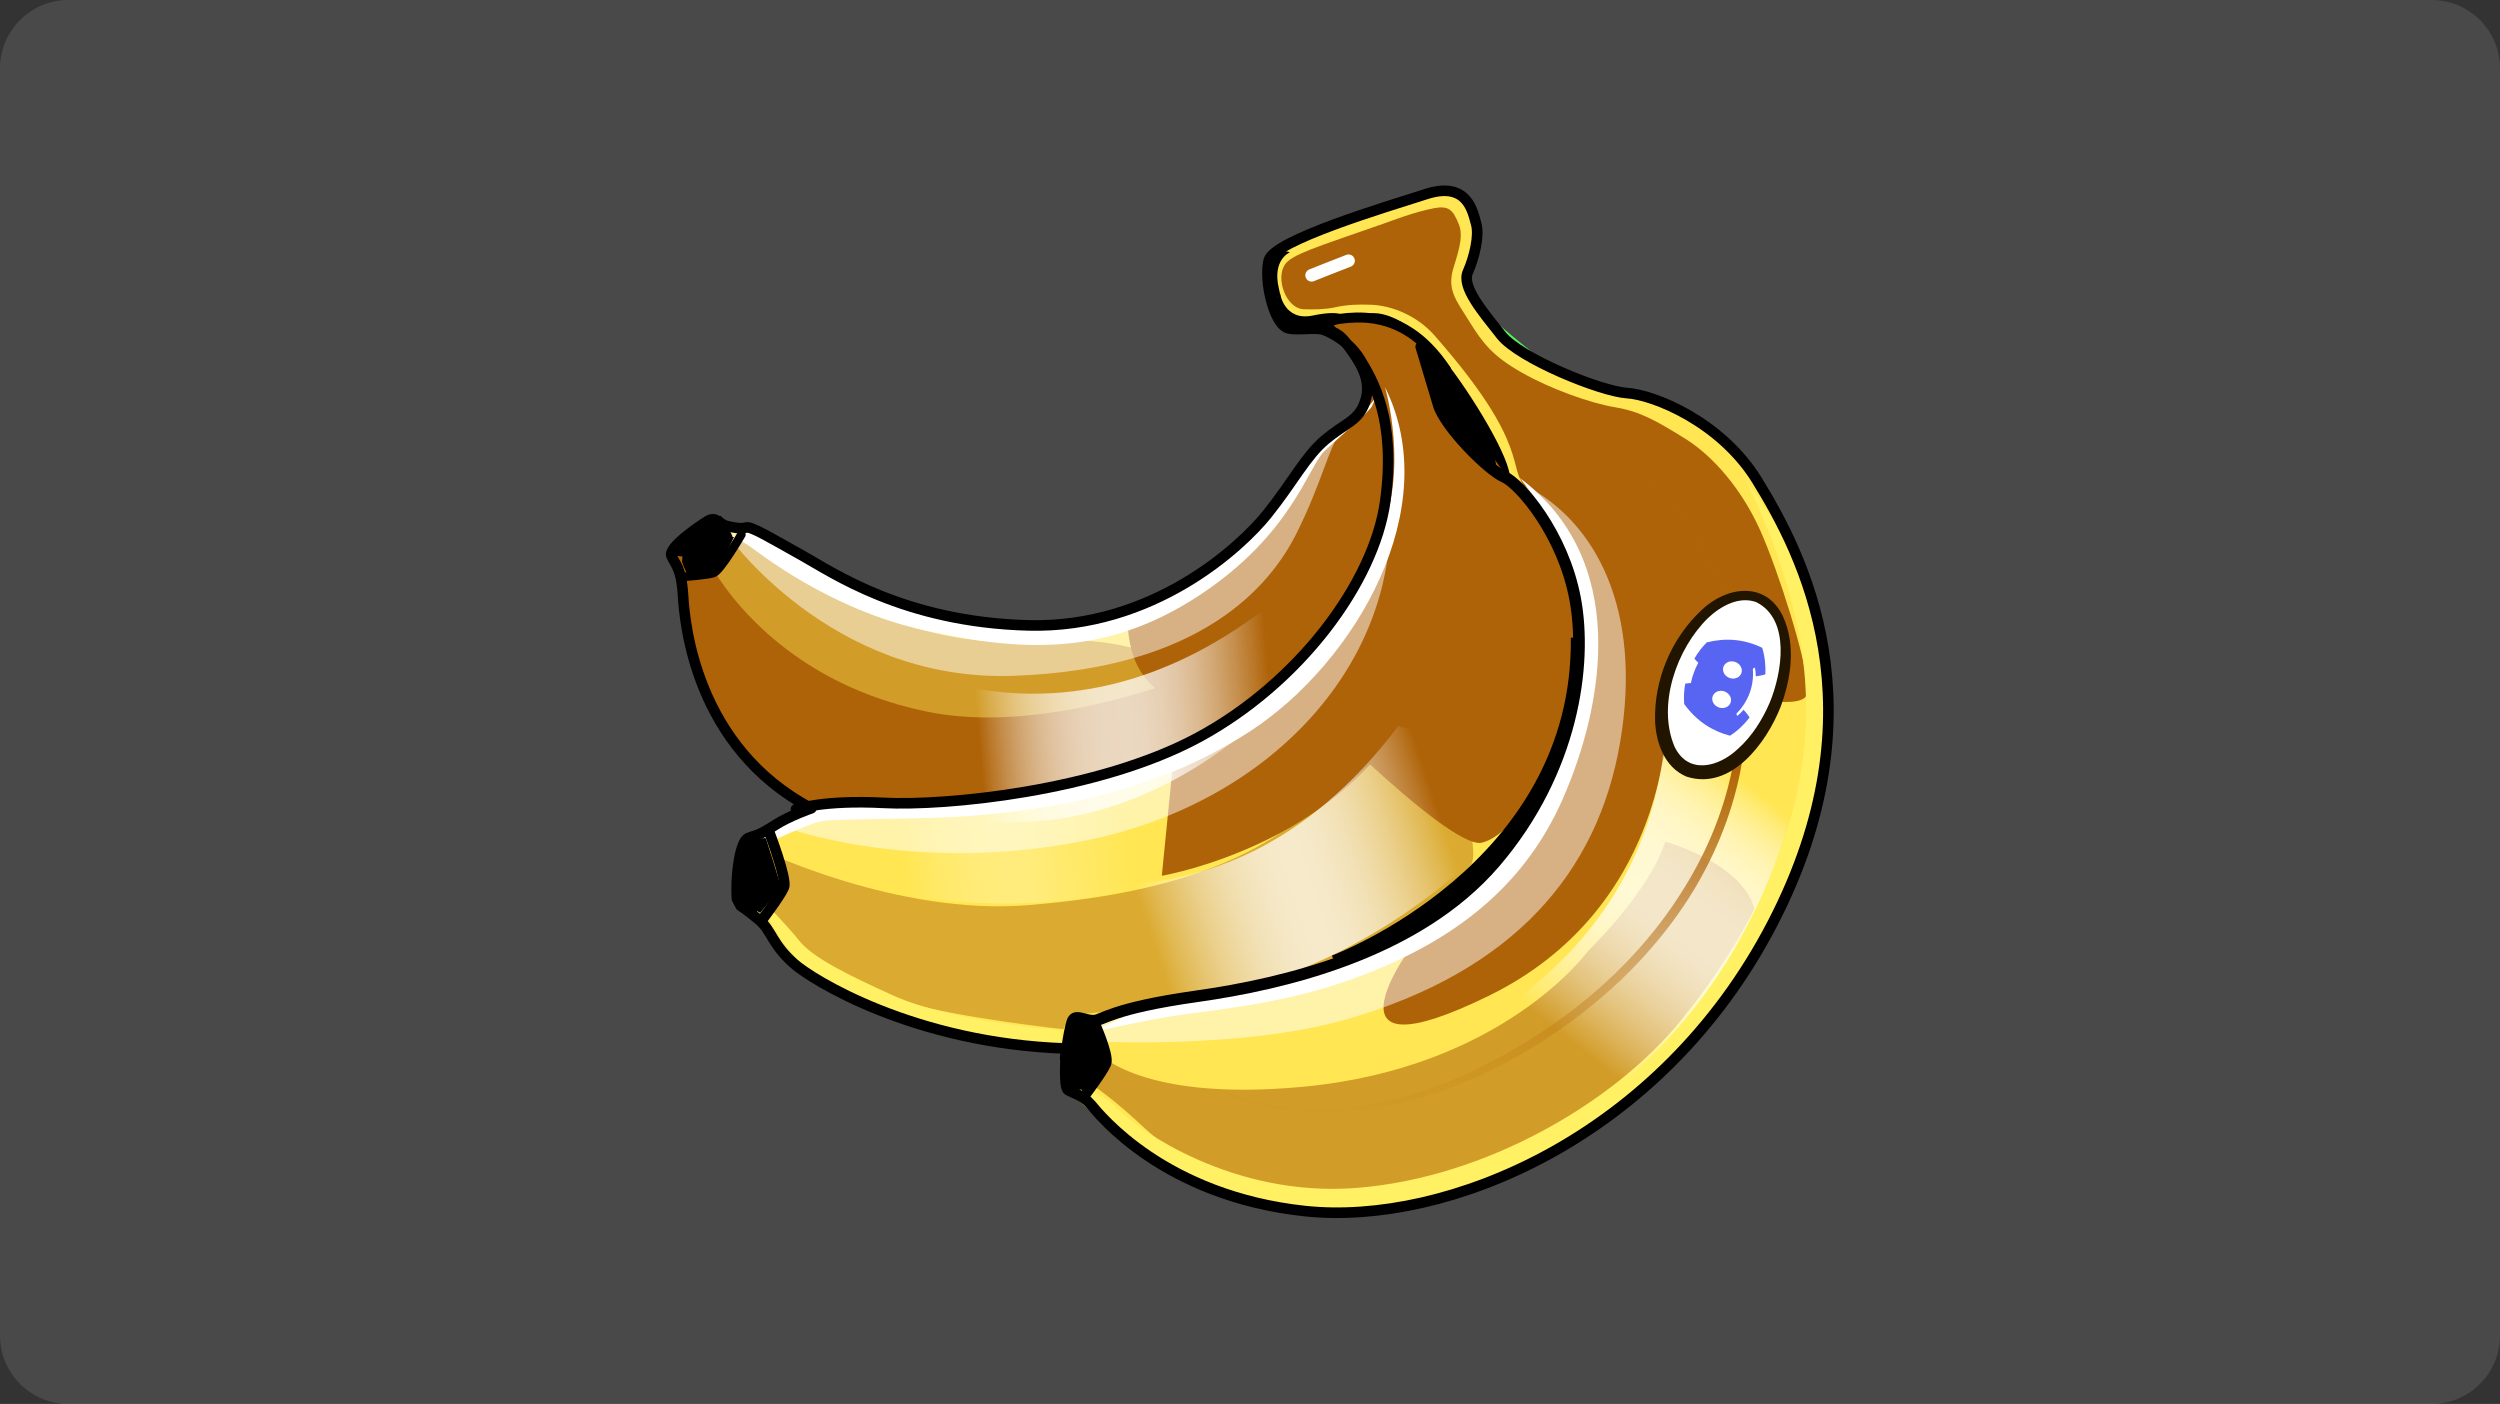 <svg version="1.1" xmlns="http://www.w3.org/2000/svg" xmlns:xlink="http://www.w3.org/1999/xlink" width="875.06" height="491.419" viewBox="0,0,875.06,491.419"><rect x="0" y="0" width="875.06" height="491.419" fill="#333333" stroke="none"/><defs><linearGradient x1="299.834" y1="40.477" x2="323.691" y2="178.709" gradientUnits="userSpaceOnUse" id="color-1"><stop offset="0.185" stop-color="#af6308"/><stop offset="1" stop-color="#af6308" stop-opacity="0"/></linearGradient><linearGradient x1="37423.605" y1="9097.698" x2="48902.355" y2="27213.686" gradientUnits="userSpaceOnUse" id="color-2"><stop offset="0.185" stop-color="#af6308"/><stop offset="1" stop-color="#af6308" stop-opacity="0"/></linearGradient><linearGradient x1="18059.015" y1="11757.821" x2="14879.435" y2="18319.906" gradientUnits="userSpaceOnUse" id="color-3"><stop offset="0.185" stop-color="#af6308"/><stop offset="1" stop-color="#af6308" stop-opacity="0"/></linearGradient><linearGradient x1="26392.495" y1="29476.907" x2="56890.527" y2="30743.468" gradientUnits="userSpaceOnUse" id="color-4"><stop offset="0.185" stop-color="#af6308"/><stop offset="1" stop-color="#af6308" stop-opacity="0"/></linearGradient><linearGradient x1="8663.348" y1="21275.395" x2="39784.814" y2="22942.733" gradientUnits="userSpaceOnUse" id="color-5"><stop offset="0.185" stop-color="#af6308"/><stop offset="1" stop-color="#af6308" stop-opacity="0"/></linearGradient><linearGradient x1="6791.669" y1="10699.281" x2="21389.51" y2="16240.162" gradientUnits="userSpaceOnUse" id="color-6"><stop offset="0.185" stop-color="#af6308"/><stop offset="1" stop-color="#af6308" stop-opacity="0"/></linearGradient><linearGradient x1="26120.754" y1="8573.682" x2="24189.776" y2="44792.019" gradientUnits="userSpaceOnUse" id="color-7"><stop offset="0.185" stop-color="#af6308"/><stop offset="1" stop-color="#af6308" stop-opacity="0"/></linearGradient><linearGradient x1="20130.937" y1="8958.302" x2="18708.726" y2="28989.163" gradientUnits="userSpaceOnUse" id="color-8"><stop offset="0.185" stop-color="#af6308"/><stop offset="1" stop-color="#af6308" stop-opacity="0"/></linearGradient><linearGradient x1="24998.147" y1="21761.499" x2="21834.831" y2="33241.49" gradientUnits="userSpaceOnUse" id="color-9"><stop offset="0.185" stop-color="#af6308"/><stop offset="1" stop-color="#af6308" stop-opacity="0"/></linearGradient><linearGradient x1="18407.165" y1="13567.499" x2="16008.035" y2="20030.101" gradientUnits="userSpaceOnUse" id="color-10"><stop offset="0.185" stop-color="#af6308"/><stop offset="1" stop-color="#af6308" stop-opacity="0"/></linearGradient><linearGradient x1="73014.331" y1="74270.056" x2="64992.153" y2="65065.418" gradientUnits="userSpaceOnUse" id="color-11"><stop offset="0.185" stop-color="#af6308"/><stop offset="1" stop-color="#af6308" stop-opacity="0"/></linearGradient><linearGradient x1="5916.856" y1="16513.34" x2="27395.618" y2="14912.098" gradientUnits="userSpaceOnUse" id="color-12"><stop offset="0.185" stop-color="#af6308"/><stop offset="1" stop-color="#af6308" stop-opacity="0"/></linearGradient><linearGradient x1="364.634" y1="285.128" x2="432.634" y2="199.656" gradientUnits="userSpaceOnUse" id="color-13"><stop offset="0" stop-color="#ffffff" stop-opacity="0"/><stop offset="0.016" stop-color="#ffffff" stop-opacity="0.055"/><stop offset="0.093" stop-color="#ffffff" stop-opacity="0.302"/><stop offset="0.17" stop-color="#ffffff" stop-opacity="0.515"/><stop offset="0.243" stop-color="#ffffff" stop-opacity="0.689"/><stop offset="0.314" stop-color="#ffffff" stop-opacity="0.824"/><stop offset="0.38" stop-color="#ffffff" stop-opacity="0.921"/><stop offset="0.441" stop-color="#ffffff" stop-opacity="0.98"/><stop offset="0.491" stop-color="#ffffff"/><stop offset="0.618" stop-color="#ffffff" stop-opacity="0.991"/><stop offset="0.688" stop-color="#ffffff" stop-opacity="0.959"/><stop offset="0.744" stop-color="#ffffff" stop-opacity="0.905"/><stop offset="0.793" stop-color="#ffffff" stop-opacity="0.829"/><stop offset="0.836" stop-color="#ffffff" stop-opacity="0.73"/><stop offset="0.877" stop-color="#ffffff" stop-opacity="0.608"/><stop offset="0.914" stop-color="#ffffff" stop-opacity="0.463"/><stop offset="0.95" stop-color="#ffffff" stop-opacity="0.294"/><stop offset="0.983" stop-color="#ffffff" stop-opacity="0.109"/><stop offset="1" stop-color="#ffffff" stop-opacity="0"/></linearGradient><linearGradient x1="222.776" y1="246.238" x2="326.399" y2="211.816" gradientUnits="userSpaceOnUse" id="color-14"><stop offset="0" stop-color="#ffffff" stop-opacity="0"/><stop offset="0.056" stop-color="#ffffff" stop-opacity="0.205"/><stop offset="0.122" stop-color="#ffffff" stop-opacity="0.413"/><stop offset="0.188" stop-color="#ffffff" stop-opacity="0.593"/><stop offset="0.253" stop-color="#ffffff" stop-opacity="0.74"/><stop offset="0.319" stop-color="#ffffff" stop-opacity="0.854"/><stop offset="0.383" stop-color="#ffffff" stop-opacity="0.935"/><stop offset="0.446" stop-color="#ffffff" stop-opacity="0.984"/><stop offset="0.508" stop-color="#ffffff"/><stop offset="0.567" stop-color="#ffffff" stop-opacity="0.984"/><stop offset="0.628" stop-color="#ffffff" stop-opacity="0.934"/><stop offset="0.691" stop-color="#ffffff" stop-opacity="0.853"/><stop offset="0.754" stop-color="#ffffff" stop-opacity="0.738"/><stop offset="0.818" stop-color="#ffffff" stop-opacity="0.59"/><stop offset="0.883" stop-color="#ffffff" stop-opacity="0.409"/><stop offset="0.947" stop-color="#ffffff" stop-opacity="0.199"/><stop offset="1" stop-color="#ffffff" stop-opacity="0"/></linearGradient><linearGradient x1="164.669" y1="179.868" x2="267.284" y2="171.165" gradientUnits="userSpaceOnUse" id="color-15"><stop offset="0" stop-color="#ffffff" stop-opacity="0"/><stop offset="0.037" stop-color="#ffffff" stop-opacity="0.175"/><stop offset="0.084" stop-color="#ffffff" stop-opacity="0.366"/><stop offset="0.133" stop-color="#ffffff" stop-opacity="0.536"/><stop offset="0.184" stop-color="#ffffff" stop-opacity="0.68"/><stop offset="0.237" stop-color="#ffffff" stop-opacity="0.796"/><stop offset="0.293" stop-color="#ffffff" stop-opacity="0.886"/><stop offset="0.353" stop-color="#ffffff" stop-opacity="0.95"/><stop offset="0.42" stop-color="#ffffff" stop-opacity="0.988"/><stop offset="0.508" stop-color="#ffffff"/><stop offset="0.564" stop-color="#ffffff" stop-opacity="0.983"/><stop offset="0.625" stop-color="#ffffff" stop-opacity="0.931"/><stop offset="0.689" stop-color="#ffffff" stop-opacity="0.845"/><stop offset="0.754" stop-color="#ffffff" stop-opacity="0.726"/><stop offset="0.82" stop-color="#ffffff" stop-opacity="0.571"/><stop offset="0.888" stop-color="#ffffff" stop-opacity="0.382"/><stop offset="0.955" stop-color="#ffffff" stop-opacity="0.163"/><stop offset="1" stop-color="#ffffff" stop-opacity="0"/></linearGradient><linearGradient x1="138.231" y1="222.362" x2="272.114" y2="206.278" gradientUnits="userSpaceOnUse" id="color-16"><stop offset="0" stop-color="#ffffff" stop-opacity="0"/><stop offset="0.001" stop-color="#ffffff" stop-opacity="0.006"/><stop offset="0.037" stop-color="#ffffff" stop-opacity="0.236"/><stop offset="0.074" stop-color="#ffffff" stop-opacity="0.439"/><stop offset="0.112" stop-color="#ffffff" stop-opacity="0.611"/><stop offset="0.149" stop-color="#ffffff" stop-opacity="0.752"/><stop offset="0.186" stop-color="#ffffff" stop-opacity="0.861"/><stop offset="0.224" stop-color="#ffffff" stop-opacity="0.938"/><stop offset="0.262" stop-color="#ffffff" stop-opacity="0.985"/><stop offset="0.3" stop-color="#ffffff"/><stop offset="0.596" stop-color="#ffffff" stop-opacity="0"/></linearGradient><linearGradient x1="12939.185" y1="9844.553" x2="24328.737" y2="12024.738" gradientUnits="userSpaceOnUse" id="color-17"><stop offset="0" stop-color="#ffffff" stop-opacity="0"/><stop offset="0.001" stop-color="#ffffff" stop-opacity="0.006"/><stop offset="0.037" stop-color="#ffffff" stop-opacity="0.236"/><stop offset="0.074" stop-color="#ffffff" stop-opacity="0.439"/><stop offset="0.112" stop-color="#ffffff" stop-opacity="0.611"/><stop offset="0.149" stop-color="#ffffff" stop-opacity="0.752"/><stop offset="0.186" stop-color="#ffffff" stop-opacity="0.861"/><stop offset="0.224" stop-color="#ffffff" stop-opacity="0.938"/><stop offset="0.262" stop-color="#ffffff" stop-opacity="0.985"/><stop offset="0.3" stop-color="#ffffff"/><stop offset="0.596" stop-color="#ffffff" stop-opacity="0"/></linearGradient><linearGradient x1="340.946" y1="317.162" x2="340.946" y2="73.529" gradientUnits="userSpaceOnUse" id="color-18"><stop offset="0" stop-color="#af6308" stop-opacity="0"/><stop offset="0.51" stop-color="#af6308"/><stop offset="0.994" stop-color="#af6308" stop-opacity="0"/><stop offset="1" stop-color="#af6308" stop-opacity="0"/></linearGradient><linearGradient x1="36737.521" y1="36957.766" x2="36737.521" y2="21571.626" gradientUnits="userSpaceOnUse" id="color-19"><stop offset="0" stop-color="#af6308" stop-opacity="0"/><stop offset="0.51" stop-color="#af6308"/><stop offset="0.994" stop-color="#af6308" stop-opacity="0"/><stop offset="1" stop-color="#af6308" stop-opacity="0"/></linearGradient><linearGradient x1="24232.229" y1="5947.538" x2="24232.229" y2="5344.162" gradientUnits="userSpaceOnUse" id="color-20"><stop offset="0" stop-color="#af6308" stop-opacity="0"/><stop offset="0.51" stop-color="#af6308"/><stop offset="0.994" stop-color="#af6308" stop-opacity="0"/><stop offset="1" stop-color="#af6308" stop-opacity="0"/></linearGradient></defs><g transform="translate(177.53,73.344)"><g data-paper-data="{&quot;isPaintingLayer&quot;:true}" fill-rule="nonzero" stroke-miterlimit="10" stroke-dasharray="" stroke-dashoffset="0" style="mix-blend-mode: normal"><path d="M-153.594,418.075c-13.219,0 -23.936,-10.716 -23.936,-23.936v-443.548c0,-13.219 10.716,-23.936 23.936,-23.936h827.188c13.219,0 23.936,10.716 23.936,23.936v443.548c0,13.219 -10.716,23.936 -23.936,23.936z" fill-opacity="0.106" fill="#ffffff" stroke="none" stroke-width="0" stroke-linecap="butt" stroke-linejoin="miter"/><path d="M307.205,108.987l0.601,-18.639c-8.117,-2.706 -14.43,-14.731 -14.731,-15.633c-0.301,-0.902 4.81,-3.608 7.516,-7.516c2.706,-3.908 -1.804,-12.326 -4.509,-17.136c-2.706,-4.81 -6.914,-7.816 -11.123,-7.816c-4.209,0 -12.626,-1.503 -15.031,-5.411c-2.405,-3.908 -3.608,-14.43 -3.006,-18.639c0.601,-4.209 20.142,-12.025 37.278,-17.737c17.136,-5.712 25.253,-7.516 28.259,-6.614c3.006,0.902 6.614,14.43 6.914,18.338c0.301,3.908 -3.307,13.228 -2.405,17.136c0.902,3.908 18.338,18.038 25.854,23.75c7.516,5.712 24.952,11.424 24.952,11.424c0,0 1.203,6.013 -8.117,18.038c-9.319,12.025 -24.05,15.633 -24.05,15.633l-6.313,-3.307c-13.228,19.24 -42.088,14.129 -42.088,14.129z" fill="#52f752" stroke="none" stroke-width="0" stroke-linecap="butt" stroke-linejoin="miter"/><path d="M380.537,80.359c0,0 -28.221,-16.327 -37.625,-36.928c0,0 8.957,4.926 18.809,11.196c9.852,6.27 27.667,9.553 27.667,9.553c0,0 -1.679,9.666 -8.851,16.179z" fill="#af6308" stroke="none" stroke-width="0" stroke-linecap="butt" stroke-linejoin="miter" opacity="0.4" style="mix-blend-mode: multiply"/><path d="M268.987,16.38c0,0 6.523,-2.372 9.191,12.749c0,0 16.603,-5.93 29.056,-0.889c12.453,5.04 20.458,18.679 26.387,32.021c5.93,13.342 15.672,34.597 15.672,34.597c0,0 -4.405,5.428 -7.073,6.911c0,0 -17.493,-17.196 -21.644,-27.573c-4.151,-10.377 -17.493,-16.603 -17.493,-16.603l-13.342,-16.9l-17.196,1.186c0,0 -9.488,-15.417 -3.558,-25.498z" fill="#af6308" stroke="none" stroke-width="0" stroke-linecap="butt" stroke-linejoin="miter" opacity="0.4" style="mix-blend-mode: multiply"/><path d="M84.356,224.36c0,0 11.283,-11.988 21.155,-14.809c0,0 -26.797,-16.219 -34.553,-37.374c-7.757,-21.155 -9.872,-50.067 -9.872,-50.067l11.988,-11.988c0,0 9.872,-2.116 15.514,2.821c5.641,4.936 44.426,26.796 77.569,31.733c33.143,4.936 66.991,-7.757 85.326,-23.976c18.334,-16.219 19.745,-24.681 28.912,-33.848c9.167,-9.167 11.988,-11.988 16.219,-14.809c4.231,-2.821 7.757,-4.936 6.347,-9.872c-1.41,-4.936 -7.757,-16.924 -10.578,-19.04c-2.821,-2.116 -9.872,-3.526 -12.693,-2.821c-2.821,0.705 -9.167,1.41 -11.283,-7.052c-2.116,-8.462 -3.526,-18.334 6.347,-23.271c9.872,-4.936 43.015,-15.514 49.362,-16.924c6.347,-1.41 14.103,2.116 14.809,9.167c0.705,7.052 -4.231,15.514 -2.821,21.155c1.41,5.641 8.462,16.924 12.693,21.155c4.231,4.231 21.155,15.514 43.015,20.45c21.86,4.936 45.131,19.04 55.709,46.541c10.578,27.502 23.271,64.171 5.641,111.417c-17.629,47.246 -46.541,88.146 -94.493,110.007c-47.952,21.86 -90.967,20.45 -117.058,7.757c-26.091,-12.693 -43.015,-30.322 -43.015,-30.322l-1.41,-17.629c0,0 -40.195,-2.821 -67.696,-14.103c-27.502,-11.283 -31.733,-19.04 -37.374,-25.386c-5.641,-6.347 -9.872,-10.578 -9.872,-10.578l2.116,-18.334z" fill="#ffe652" stroke="none" stroke-width="0" stroke-linecap="butt" stroke-linejoin="miter"/><path d="M303.804,58.937l2.951,35.408c-1.107,-4.795 -8.114,-22.13 -8.114,-22.13z" fill="#af6308" stroke="none" stroke-width="0" stroke-linecap="butt" stroke-linejoin="miter" opacity="0.4" style="mix-blend-mode: multiply"/><path d="M277.443,41.248c0,0 21.042,-2.924 26.091,-2.924c5.049,0 13.464,4.628 21.458,13.885c7.994,9.257 23.088,33.054 23.956,41.352" fill="none" stroke="#000000" stroke-width="4.086" stroke-linecap="round" stroke-linejoin="round"/><path d="M204.526,285.231l4.017,14.393l-6.36,9.372l-6.025,-1.339l1.674,-24.1z" fill="#000000" stroke="none" stroke-width="0" stroke-linecap="butt" stroke-linejoin="miter"/><path d="M89.725,220.114l4.342,15.719l-6.875,10.236l-6.514,-1.462l2.005,-23.607z" fill="#000000" stroke="none" stroke-width="0" stroke-linecap="butt" stroke-linejoin="miter"/><path d="M78.442,113.625l-7.062,11.943l-10.985,0.472l-3.364,-5.71l17.802,-13.161z" fill="#000000" stroke="none" stroke-width="0" stroke-linecap="butt" stroke-linejoin="miter"/><path d="M289.741,40.692c0,0 18.455,-2.847 24.602,2.071c6.147,4.918 11.065,15.163 15.983,24.999c4.918,9.836 3.12,12.022 7.628,20.628c4.508,8.606 8.058,5.755 18.417,21.487c5.946,9.03 9.898,18.646 11.127,39.137c1.229,20.491 -22.646,56.747 -25.441,60.163c-12.623,15.428 -8.445,17.991 -46.985,7.714c-31.557,-8.415 -13.905,-54.831 -13.905,-54.831c0,0 49.099,-54.13 26.091,-102.063c-9.209,-19.185 -15.732,-20.336 -17.517,-19.304z" fill="url(#color-1)" stroke="none" stroke-width="0" stroke-linecap="butt" stroke-linejoin="miter" opacity="0.5"/><path d="M272.191,19.308c2.371,-3.557 10.446,-5.947 34.249,-14.264c3.577,-1.25 10.775,-4.11 17.892,-5.494c5.162,-1.004 6.652,0.473 8.695,5.434c1.522,3.695 0.681,7.473 -1.739,15.216c-2.42,7.744 0.595,11.168 5.434,18.912c4.84,7.744 8.105,12.069 18.268,17.877c10.164,5.808 24.085,10.766 32.796,12.218c8.712,1.452 14.273,4.64 24.437,10.932c10.164,6.292 20.074,18.118 26.366,32.153c6.292,14.036 16.236,45.299 16.72,55.947c0.484,10.648 -39.703,-1.82 -55.19,-9.08c-15.488,-7.26 -26.135,-28.071 -30.975,-39.203c-4.84,-11.132 -5.78,-15.275 -12.555,-22.535c-6.776,-7.26 2.082,-14.575 -32.012,-53.354c-5.893,-6.702 -14.545,-10.414 -22.077,-10.737c-4.348,-0.187 -8.651,-0.04 -12.855,0.915c-3.131,0.712 -7.656,0.798 -10.919,0.648c-6.094,-0.28 -9.811,-10.666 -6.535,-15.587z" fill="url(#color-2)" stroke="none" stroke-width="0" stroke-linecap="butt" stroke-linejoin="miter"/><path d="M305.162,68.071c0,0 3.731,7.35 4.699,19.933c0.968,12.584 -2.42,25.167 -15.024,45.455c-12.604,20.288 -28.051,39.726 -42.087,43.598c-14.036,3.872 -25.651,-31.459 -25.651,-31.459c0,0 9.196,-3.388 25.651,-15.972c16.456,-12.584 24.683,-26.619 30.007,-34.847c5.324,-8.228 8.712,-9.68 15.488,-14.036c6.776,-4.356 6.917,-12.673 6.917,-12.673z" fill="url(#color-3)" stroke="none" stroke-width="0" stroke-linecap="butt" stroke-linejoin="miter"/><path d="M205.365,293.816c0,0 13.867,18.756 72.943,13.26c70.488,-6.557 99.994,-47.538 99.994,-47.538c0,0 21.684,-20.946 27.028,-38.315c0,0 30.284,8.462 31.62,26.276c0,0 -22.713,42.754 -57.897,66.804c-35.183,24.049 -81.501,34.293 -110.894,28.503c-29.394,-5.79 -38.301,-15.142 -48.544,-24.495c-10.243,-9.353 -18.26,-14.251 -18.26,-14.251l4.008,-10.243z" fill="url(#color-4)" stroke="none" stroke-width="0" stroke-linecap="butt" stroke-linejoin="miter" opacity="0.56"/><path d="M194.698,286.913c0,0 -36.544,-3.972 -54.286,-9.268c-17.742,-5.296 -32.837,-14.3 -37.868,-20.126c-5.031,-5.826 -8.474,-11.122 -10.857,-12.976c-2.383,-1.854 -4.502,-6.355 -4.502,-8.739c0,-2.383 1.854,-11.652 1.854,-11.652c0,0 47.666,23.039 93.214,19.331c45.548,-3.707 90.036,-14.829 115.193,-51.638c25.157,-36.809 44.753,30.453 39.987,37.338c-4.767,6.885 -40.251,32.572 -52.433,36.809c-12.181,4.237 -22.509,4.502 -36.014,6.885c-13.505,2.383 -24.892,4.237 -33.631,6.885c-8.739,2.648 -17.742,-0.53 -20.655,7.15z" fill="url(#color-5)" stroke="none" stroke-width="0" stroke-linecap="butt" stroke-linejoin="miter" opacity="0.45"/><path d="M112.997,204.309c0,0 -19.945,-11.081 -30.472,-26.039c-10.527,-14.959 -12.743,-29.364 -13.851,-37.674c-1.108,-8.31 -2.77,-17.729 -2.77,-17.729l8.864,-7.756c0,0 4.986,-0.554 9.419,2.216c4.432,2.77 50.417,37.674 99.726,33.796c49.309,-3.878 64.822,18.837 63.714,24.377c-1.108,5.54 -2.216,6.094 -8.864,9.973c-6.648,3.878 -40.444,14.959 -66.484,18.837c-26.039,3.878 -59.281,0 -59.281,0z" fill="url(#color-6)" stroke="none" stroke-width="0" stroke-linecap="butt" stroke-linejoin="miter" opacity="0.56"/><path d="M356.434,88.971c0,0 36.058,4.653 46.526,47.689c10.468,43.037 1.263,108.804 -59.221,138.464c-60.484,29.66 -28.597,-15.17 -28.597,-15.17c0,0 38.384,-18.029 52.923,-51.76c14.539,-33.731 25.589,-77.35 -11.632,-117.478" fill="url(#color-7)" stroke="none" stroke-width="0" stroke-linecap="butt" stroke-linejoin="miter"/><path d="M314.926,89.958c0,0 18.707,19.987 8.017,64.801c-15.543,65.157 -93.813,78.435 -93.813,78.435l3.626,-36.347c0,0 80.167,-29.394 82.171,-106.889z" fill="url(#color-8)" stroke="none" stroke-width="0" stroke-linecap="butt" stroke-linejoin="miter"/><path d="M289.347,40.586c0,0 6.148,-3.169 13.823,-1.787c8.637,1.555 17.37,6.8 21.269,12.927c3.899,6.127 6.127,12.254 10.583,19.495c4.456,7.241 10.026,15.596 14.482,21.723c4.456,6.127 16.153,18.381 21.723,28.408c5.57,10.026 5.013,41.219 1.114,56.258c-3.899,15.039 -19.495,41.219 -31.193,44.004c-11.697,2.785 -72.411,-59.043 -70.74,-59.6c1.671,-0.557 10.583,-7.241 21.723,-22.837c11.14,-15.596 15.596,-46.789 16.153,-59.043c0.557,-12.254 -3.899,-12.254 -7.798,-21.723c-3.899,-9.469 -11.14,-17.824 -11.14,-17.824z" fill="url(#color-9)" stroke="none" stroke-width="0" stroke-linecap="butt" stroke-linejoin="miter"/><path d="M304.06,60.993c0,0 7.951,23.243 1.835,44.65c-6.116,21.408 -7.951,26.301 -17.738,38.534c-9.786,12.233 -11.621,13.456 -18.961,20.184c-7.34,6.728 -14.068,15.291 -20.796,14.68c-6.728,-0.612 -21.408,-8.563 -26.913,-17.738c-5.505,-9.175 -4.282,-22.019 -4.282,-22.019c0,0 32.417,-14.068 41.592,-23.854c9.175,-9.786 15.903,-22.019 19.573,-26.301c3.67,-4.282 7.34,-7.34 12.233,-11.01c4.893,-3.67 13.456,-17.126 13.456,-17.126z" fill="url(#color-10)" stroke="none" stroke-width="0" stroke-linecap="butt" stroke-linejoin="miter"/><path d="M89.921,222.443c-2.95,-4.425 11.8,-11.8 18.192,-14.259c6.392,-2.458 23.6,0.492 31.467,-0.492c7.867,-0.983 24.092,-0.983 41.792,-3.933c17.7,-2.95 32.942,-5.9 46.217,-11.8c13.275,-5.9 27.042,-14.259 43.759,-28.025c16.717,-13.767 22.125,-24.092 33.434,-48.184c11.309,-24.092 2.458,-53.593 2.458,-53.593c21.142,42.284 -10.325,96.368 -47.201,120.46c-36.876,24.092 -79.651,28.025 -96.368,29.5c-16.717,1.475 -48.184,0.983 -53.593,1.967c-5.408,0.983 -20.159,8.358 -20.159,8.358z" fill="#ffffff" stroke="none" stroke-width="0" stroke-linecap="butt" stroke-linejoin="miter"/><path d="M76.331,116.118c0,0 8.186,-4.288 12.256,-3.175c4.07,1.113 13.47,8.242 21.266,13.31c7.796,5.067 20.659,10.135 30.014,13.253c9.355,3.118 33.132,6.626 46.385,7.406c13.253,0.78 32.742,-6.626 52.622,-17.541c19.879,-10.914 17.151,-12.473 25.726,-21.439c8.575,-8.965 14.033,-17.93 15.793,-21.081c1.761,-3.15 8.764,-7.374 13.831,-10.882c5.067,-3.508 9.745,-10.135 9.745,-10.135c0,0 -0.402,0.881 -1.182,2.83c-0.78,1.949 -10.747,10.275 -16.594,15.732c-5.847,5.457 -11.459,29.383 -44.202,50.821c-32.742,21.439 -62.367,19.49 -95.889,12.084c-33.522,-7.406 -58.079,-27.285 -61.916,-29.976c-3.837,-2.691 -7.857,-1.207 -7.857,-1.207z" fill="#ffffff" stroke="none" stroke-width="0" stroke-linecap="butt" stroke-linejoin="miter"/><path d="M205.057,287.846c0,0 9.012,-4.702 16.065,-7.445c7.053,-2.743 17.632,-4.702 30.17,-6.661c12.538,-1.959 33.305,-7.836 48.194,-12.93c14.889,-5.094 34.872,-19.983 52.896,-41.925c18.024,-21.942 25.077,-62.3 22.334,-83.458c-2.743,-21.158 -20.375,-41.533 -20.375,-41.533c38.399,28.603 29.779,78.756 15.281,112.061c-14.497,33.305 -41.533,51.721 -74.055,63.475c-25.319,9.151 -51.329,10.971 -63.084,12.93c-11.755,1.959 -27.428,5.486 -27.428,5.486z" fill="#ffffff" stroke="none" stroke-width="0" stroke-linecap="butt" stroke-linejoin="miter"/><path d="M193.734,287.227l0.474,4.741c0,0 -18.727,-1.185 -25.839,-2.133c-7.112,-0.948 -10.904,-1.896 -17.542,-3.793c-6.637,-1.896 -15.171,-4.741 -23.942,-8.534c-8.771,-3.793 -17.068,-8.771 -21.572,-11.853c-4.504,-3.082 -10.667,-11.379 -12.327,-14.934c-1.659,-3.556 -4.504,-5.689 -4.504,-5.689l1.896,-2.133c0,0 7.112,7.112 11.853,13.038c4.741,5.926 16.753,11.856 32.95,19.201c20.386,9.245 58.552,12.09 58.552,12.09z" fill="#fff064" stroke="none" stroke-width="0" stroke-linecap="butt" stroke-linejoin="miter"/><path d="M200.256,308.043c0,0 6.801,-0.4 13.602,6.801c6.801,7.201 40.182,31.063 83.612,27.604c45.206,-3.601 90.013,-30.004 113.216,-58.408c23.203,-28.404 47.207,-70.41 43.606,-119.217c-2.714,-36.783 -21.603,-71.61 -21.603,-71.61c0,0 17.202,22.803 24.003,44.406c6.801,21.603 6.001,55.208 -2,84.012c-8.001,28.804 -28.404,58.408 -47.607,76.411c-19.203,18.003 -42.006,33.605 -54.808,39.205c-12.802,5.601 -42.406,13.202 -53.608,14.802c-11.202,1.6 -49.607,-7.201 -56.408,-10.001c-6.801,-2.8 -25.604,-18.003 -29.204,-22.003c-3.601,-4.001 -12.802,-12.002 -12.802,-12.002z" fill="#fff064" stroke="none" stroke-width="0" stroke-linecap="butt" stroke-linejoin="miter"/><path d="M116.183,205.633c0.811,2.637 -10.547,2.637 -10.547,2.637c0,0 -12.169,-6.287 -20.079,-14.197c-7.91,-7.91 -8.113,-11.561 -12.98,-20.485c-4.868,-8.924 -8.721,-31.843 -8.721,-36.71c0,-4.868 -0.406,-9.533 -0.406,-9.533l3.042,-0.811c0,0 1.42,6.693 2.839,15.212c1.42,8.518 4.056,20.485 12.778,34.277c8.721,13.792 34.074,29.612 34.074,29.612z" fill="#fff064" stroke="none" stroke-width="0" stroke-linecap="butt" stroke-linejoin="miter"/><path d="M203.45,291.104l-3.094,-5.657c0,0 12.06,-3.31 30.384,-7.208c18.324,-3.899 32.749,-5.458 48.733,-9.747c15.984,-4.289 38.597,-19.883 56.53,-34.308c17.934,-14.425 35.088,-46.394 37.817,-77.193c2.729,-30.799 -17.544,-60.429 -17.544,-60.429c24.951,12.866 41.096,43.764 33.298,89.768c-7.797,46.004 -37.617,80.219 -95.287,96.977c-37.544,10.91 -90.838,7.797 -90.838,7.797z" fill="#ffffff" stroke="none" stroke-width="0" stroke-linecap="butt" stroke-linejoin="miter" opacity="0.5" style="mix-blend-mode: overlay"/><path d="M110.08,207.106c2.236,-0.745 9.69,-0.745 29.07,-0.745c19.38,0 66.339,2.982 111.807,-27.579c45.468,-30.561 58.14,-74.538 58.14,-74.538c2.073,56.705 -43.634,103.859 -106.246,116.53c-62.612,12.671 -108.423,-5.469 -108.423,-5.469c0,0 13.417,-7.454 15.653,-8.199z" fill="#ffffff" stroke="none" stroke-width="0" stroke-linecap="butt" stroke-linejoin="miter" opacity="0.5" style="mix-blend-mode: overlay"/><path d="M76.538,113.188l10.435,-2.982c0,0 13.417,10.435 31.306,20.125c17.889,9.69 53.667,16.398 67.084,16.398c13.417,0 41.741,-9.69 55.158,-18.634c13.417,-8.945 26.834,-24.597 35.778,-37.269c8.945,-12.671 15.653,-13.417 15.653,-13.417c-4.472,5.963 -6.736,18.062 -15.681,35.951c-8.945,17.889 -32.916,47.618 -99.255,49.854c-64.278,2.167 -100.479,-50.027 -100.479,-50.027z" fill="#ffffff" stroke="none" stroke-width="0" stroke-linecap="butt" stroke-linejoin="miter" opacity="0.5" style="mix-blend-mode: overlay"/><path d="M266.783,25.897c0,0 1.718,8.589 3.927,12.025c2.209,3.436 6.64,3.022 10.798,2.209c11.289,-2.209 30.922,-8.344 47.119,15.952" fill="none" stroke="#000000" stroke-width="3.5" stroke-linecap="round" stroke-linejoin="round"/><path d="M273.965,14.971c0,0 -6.279,2.512 -3.864,12.656c2.415,10.144 -2.802,-0.869 -3.091,-4.637c-0.29,-3.768 -0.869,-5.99 1.449,-7.632c2.319,-1.642 5.507,-0.386 5.507,-0.386z" fill="#000000" stroke="none" stroke-width="0" stroke-linecap="butt" stroke-linejoin="miter"/><path d="M270.487,29.173c0,0 1.352,10.047 11.496,7.922c10.144,-2.125 11.11,0.386 11.11,0.386c0,0 -6.183,1.449 -9.951,2.222c-3.768,0.773 -8.212,1.932 -10.434,-0.193c-2.222,-2.125 -4.058,-8.115 -2.222,-10.337z" fill="#000000" stroke="none" stroke-width="0" stroke-linecap="butt" stroke-linejoin="miter"/><path d="M200.962,306.383c0,0 -3.763,-12.826 5.618,-4.926c23.49,19.781 81.865,16.112 132.242,-3.924c75.347,-29.968 92.209,-86.012 84.503,-150.228c-4.189,-34.912 -24.604,-55.086 -42.788,-66.946c6.72,-8.301 8.851,-16.179 8.851,-16.179c0,0 42.539,4.715 62.446,58.972c14.55,39.657 16.268,72.778 -3.425,116.445c-19.693,43.667 -59.935,81.34 -95.896,96.752c-35.961,15.412 -110.452,28.255 -151.55,-29.968z" fill="url(#color-11)" stroke="none" stroke-width="0" stroke-linecap="butt" stroke-linejoin="miter" style="mix-blend-mode: overlay"/><path d="M70.185,122.507c0,0 19.66,41.544 76.786,53.244c57.126,11.701 136.378,-30.693 146.014,-38.264c0,0 -12.071,31.414 -59.68,51.781c-20.111,8.603 -43.361,15.83 -72.957,17.207c-29.596,1.377 -55.75,2.065 -55.75,2.065c0,0 -26.843,-12.389 -35.102,-39.92c-8.259,-27.531 -11.012,-47.491 -11.012,-47.491l11.701,1.377z" fill="url(#color-12)" stroke="none" stroke-width="0" stroke-linecap="butt" stroke-linejoin="miter" style="mix-blend-mode: overlay"/><path d="M281.569,23.015c0,0 9.788,-3.915 12.921,-5.09" fill="none" stroke="#ffffff" stroke-width="4.407" stroke-linecap="round" stroke-linejoin="round"/><path d="M306.002,300.502c0,0 93.435,-25.289 99.455,-118.409c0,0 33.937,-13.951 47.913,11.673c0,0 -11.647,92.245 -96.904,133.242l-50.465,-26.506z" fill="url(#color-13)" stroke="none" stroke-width="0" stroke-linecap="butt" stroke-linejoin="miter" opacity="0.75"/><path d="M165.283,227.075c0,0 81.614,39.892 146.613,-46.258c0,0 37.427,8.285 35.132,37.382c0,0 -60.156,70.895 -153.962,58.649z" fill="url(#color-14)" stroke="none" stroke-width="0" stroke-linecap="butt" stroke-linejoin="miter" opacity="0.75"/><path d="M116.036,147.954c0,0 71.4,55.949 154.748,-12.606c0,0 19.937,-3.784 10.9,23.969c0,0 -59.921,80.733 -148.26,46.884l-17.387,-58.248z" fill="url(#color-15)" stroke="none" stroke-width="0" stroke-linecap="butt" stroke-linejoin="miter" opacity="0.75"/><path d="M114.858,208.172c0,0 30.906,3.612 68.235,-1.204c37.328,-4.817 67.432,-24.484 67.432,-24.484c0,0 7.626,7.225 6.021,27.695c-1.606,20.47 -30.505,26.09 -30.505,26.09c-68.235,18.062 -123.224,-6.422 -123.224,-6.422c-17.661,-16.858 12.041,-21.674 12.041,-21.674z" fill="url(#color-16)" stroke="none" stroke-width="0" stroke-linecap="butt" stroke-linejoin="miter" opacity="0.25"/><path d="M60.832,129.263c-6.161,-23.625 25.212,-17.387 25.212,-17.387c0,0 8.791,4.518 43.077,20.045c34.286,15.527 70.233,14.623 70.233,14.623c0,0 20.981,-3.723 14.487,15.756c-2.608,7.824 -18.691,15.214 -64.768,12.171c-46.077,-3.043 -88.241,-45.207 -88.241,-45.207z" fill="url(#color-17)" stroke="none" stroke-width="0" stroke-linecap="butt" stroke-linejoin="miter" opacity="0.25"/><path d="M319.943,48.002c0,0 3.752,12.535 6.083,20.306c2.331,7.77 17.483,22.922 22.922,25.254c5.439,2.331 20.591,19.814 24.865,42.737c4.274,22.922 -0.777,60.22 -27.973,92.078c-27.196,31.858 -74.207,42.737 -104.511,47.01c-30.304,4.274 -33.024,8.547 -36.132,8.547c-3.108,0 -5.828,-1.943 -6.993,-0.389c-1.166,1.554 -2.72,13.598 -2.72,13.598" fill="none" stroke="#000000" stroke-width="4.086" stroke-linecap="round" stroke-linejoin="round"/><path d="M286.108,42.209c0,0 7.827,2.795 12.299,10.063c4.472,7.268 12.858,21.244 8.945,49.755c-3.913,28.511 -30.189,63.732 -65.409,82.739c-35.22,19.008 -88.889,24.039 -110.133,22.921c-21.244,-1.118 -30.748,2.236 -30.748,2.236" fill="none" stroke="#000000" stroke-width="3.708" stroke-linecap="round" stroke-linejoin="round"/><path d="M319.183,46.042c0,0 10.523,13.074 19.132,26.466c8.61,13.393 7.334,20.089 7.334,20.089c0,0 -11.161,-10.842 -17.538,-19.451c-6.377,-8.61 -8.928,-27.104 -8.928,-27.104z" fill="#000000" stroke="#000000" stroke-width="1.176" stroke-linecap="butt" stroke-linejoin="miter"/><path d="M80.426,241.273c-0.581,-8.131 1.063,-20.141 3.967,-21.303c2.904,-1.162 3.101,-0.471 9.674,-4.696c4.686,-3.013 12.385,-5.69 12.385,-5.69c-40.502,-21.422 -44.318,-64.603 -44.899,-74.476c-0.581,-9.873 -2.904,-11.035 -4.065,-13.939c-1.162,-2.904 9.873,-10.454 12.777,-12.196c2.904,-1.742 4.065,1.162 6.388,1.742c2.323,0.581 5.227,1.162 6.969,0.581c1.742,-0.581 9.292,4.065 19.746,9.873c10.454,5.808 35.427,23.231 78.985,24.392c43.558,1.162 74.339,-27.296 83.631,-38.912c9.292,-11.615 13.493,-20.367 20.462,-26.175c6.969,-5.808 11.501,-6.476 13.775,-13.05c2.738,-7.916 -1.714,-14.206 -6.941,-21.175c-5.227,-6.969 -14.519,-3.485 -19.746,-4.646c-5.227,-1.162 -8.712,-16.842 -6.969,-23.812c1.742,-6.969 40.654,-18.585 55.173,-23.231c14.519,-4.646 16.262,6.388 17.423,10.454c1.162,4.065 -0.581,11.615 -2.904,16.842c-2.323,5.227 5.227,13.939 11.615,22.069c6.388,8.131 34.846,19.746 44.139,20.327c9.292,0.581 32.757,9.966 45.392,30.423c15.871,25.697 44.512,80.147 5.35,155.459c-38.985,74.972 -114.046,105.667 -163.412,100.44c-49.366,-5.227 -72.016,-33.685 -74.92,-37.169c-2.904,-3.485 -6.388,-4.065 -8.131,-5.227c-1.742,-1.162 -0.581,-14.519 -0.581,-14.519c-53.431,-1.742 -89.28,-24.25 -95.44,-29.794c-7.77,-6.993 -7.669,-11.54 -12.173,-15.281c-4.733,-3.932 -6.349,-4.813 -6.349,-4.813l-1.322,-2.498z" fill="none" stroke="#000000" stroke-width="3.708" stroke-linecap="round" stroke-linejoin="round"/><path d="M288.91,261.663c0,0 85.022,-31.713 83.969,-111.801c0,0 8.963,87.743 -83.969,111.801z" fill="#000000" stroke="#000000" stroke-width="1.176" stroke-linecap="butt" stroke-linejoin="miter"/><path d="M204.526,285.231c0,0 4.047,13.488 4.017,14.393c-0.03,0.905 -5.458,8.465 -5.458,8.465c0,0 -4.071,-1.357 -4.265,-1.939c-0.194,-0.582 -1.745,-0.969 -1.551,-6.203c0.194,-5.234 1.357,-14.733 1.357,-14.733c0,0 1.333,-2.681 5.9,0.016z" fill="#000000" stroke="#000000" stroke-width="1.176" stroke-linecap="butt" stroke-linejoin="miter"/><path d="M90.102,220.586c0,0 4.877,15.203 4.846,16.108c-0.03,0.905 -6.535,8.731 -6.535,8.731c0,0 -2.995,-1.623 -3.189,-2.205c-0.194,-0.582 -1.745,-0.969 -1.551,-6.203c0.194,-5.234 1.357,-14.733 1.357,-14.733c0,0 1.838,-1.111 5.071,-1.699z" fill="#000000" stroke="#000000" stroke-width="1.176" stroke-linecap="butt" stroke-linejoin="miter"/><path d="M78.457,115.2c0,0 -4.79,9.655 -5.437,10.231c-0.647,0.576 -9.626,1.65 -9.626,1.65c0,0 -1.874,-3.84 -1.606,-4.365c0.268,-0.525 -0.535,-1.902 3.219,-5.222c3.754,-3.32 8.025,-5.016 8.025,-5.016c0,0 4.135,-2.364 5.425,2.721z" fill="#000000" stroke="#000000" stroke-width="1.176" stroke-linecap="butt" stroke-linejoin="miter"/><path d="M205.197,283.934c0,0 5.54,12.118 4.404,14.958c-1.136,2.841 -7.386,11.079 -7.386,11.079" fill="none" stroke="#000000" stroke-width="3.708" stroke-linecap="round" stroke-linejoin="round"/><path d="M91.691,217.842c0,0 6.319,16.478 5.182,19.319c-1.136,2.841 -7.386,11.079 -7.386,11.079" fill="none" stroke="#000000" stroke-width="3.708" stroke-linecap="round" stroke-linejoin="round"/><path d="M81.961,113.779c0,0 -7.334,12.619 -9.729,13.432c-2.395,0.813 -10.842,1.363 -10.842,1.363" fill="none" stroke="#000000" stroke-width="3.016" stroke-linecap="round" stroke-linejoin="round"/><path d="M373.97,75.001c7.186,3.477 13.816,8.052 19.971,13.154c6.149,5.119 11.797,10.87 16.769,17.176c4.998,6.29 9.173,13.222 12.665,20.47c3.433,7.282 6.021,14.965 7.776,22.832c3.521,15.743 3.561,32.218 0.473,48.059c-3.142,15.85 -9.518,30.979 -18.181,44.568c-8.737,13.565 -19.703,25.601 -32.032,35.911c-12.345,10.295 -25.99,19.036 -40.569,25.759c-1.802,0.882 -3.66,1.646 -5.526,2.392l-5.578,2.275c-1.834,0.821 -3.792,1.323 -5.686,1.985l-5.727,1.865l-5.846,1.463l-2.921,0.73c-0.981,0.213 -1.977,0.357 -2.964,0.539l-5.934,1.035l-5.995,0.601c-8.003,0.589 -16.076,0.397 -23.985,-0.911c-7.876,-1.337 -15.704,-3.553 -22.659,-7.497c3.528,1.862 7.31,3.176 11.129,4.253l2.875,0.781l2.914,0.619c1.931,0.468 3.911,0.678 5.868,0.99c7.869,1.054 15.846,0.997 23.711,0.175l5.892,-0.714l5.828,-1.131c0.969,-0.197 1.946,-0.356 2.908,-0.584l2.866,-0.775l5.728,-1.547l5.609,-1.944c1.854,-0.688 3.767,-1.213 5.562,-2.059l5.454,-2.345c1.823,-0.768 3.638,-1.553 5.402,-2.458c14.209,-6.986 27.681,-15.514 39.734,-25.763c12.064,-10.211 22.735,-22.098 31.204,-35.401c8.549,-13.232 14.857,-27.954 18.018,-43.394c3.153,-15.435 3.05,-31.5 -0.012,-46.958c-1.572,-7.723 -3.963,-15.288 -7.197,-22.493c-3.288,-7.174 -7.28,-14.054 -12.065,-20.363c-9.468,-12.671 -21.543,-23.554 -35.481,-31.295z" fill="url(#color-18)" stroke="none" stroke-width="0" stroke-linecap="butt" stroke-linejoin="miter"/><path d="M337.062,102.465c0,0 29.473,54.524 -13.263,104.628c-42.735,50.104 -145.153,65.577 -195.256,42.735" fill="none" stroke="url(#color-19)" stroke-width="1" stroke-linecap="butt" stroke-linejoin="miter"/><path d="M275.212,156.979c0,0 -92.676,63.307 -177.52,7.832" fill="none" stroke="url(#color-20)" stroke-width="1" stroke-linecap="butt" stroke-linejoin="miter"/><path d="M413.65,196.209c-9.983,-4.008 -12.657,-20.755 -5.972,-37.406c6.685,-16.651 20.197,-26.9 30.179,-22.892c9.983,4.008 12.657,20.755 5.972,37.406c-6.685,16.651 -20.197,26.9 -30.179,22.892z" fill="#ffffff" stroke="none" stroke-width="0" stroke-linecap="butt" stroke-linejoin="miter"/><path d="M445.725,174.078c-4.933,12.578 -17.351,29.49 -32.985,24.398c-7.668,-3.267 -10.583,-11.76 -10.951,-19.29c-0.423,-14.523 5.567,-28.855 16.076,-38.804c8.691,-8.468 22.584,-10.624 28.663,1.956c4.622,10.077 2.901,21.742 -0.803,31.74zM441.934,172.556c4.292,-10.441 7.387,-28.985 -4.688,-35.121c-6.05,-2.234 -12.513,1.358 -16.956,5.572c-10.967,10.734 -17.88,30.416 -11.683,45.021c4.809,9.969 15.533,7.116 22.247,0.69c4.839,-4.319 8.458,-10.077 11.08,-16.163z" fill="#211500" stroke="none" stroke-width="0" stroke-linecap="butt" stroke-linejoin="miter"/><path d="M419.852,151.531c0.014,-0.014 0.031,-0.025 0.052,-0.027c6.439,-1.62 12.889,-1.224 19.349,1.873c0.027,0.013 0.048,0.037 0.057,0.067c0.979,3.369 1.222,6.374 1.079,9.197c-0.002,0.045 -0.033,0.084 -0.077,0.095c-1.03,0.288 -2.084,0.506 -3.158,0.642c-0.063,0.008 -0.118,-0.04 -0.119,-0.103c-0.01,-0.962 -0.098,-1.906 -0.267,-2.845c-0.013,-0.074 -0.1,-0.11 -0.162,-0.069c-0.182,0.119 -0.37,0.235 -0.555,0.344c-0.034,0.021 -0.053,0.058 -0.049,0.097c0.483,5.869 -1.529,11.37 -5.707,15.602c-0.027,0.028 -0.036,0.069 -0.023,0.105c0.071,0.202 0.139,0.411 0.201,0.619c0.021,0.072 0.111,0.099 0.169,0.051c0.726,-0.611 1.411,-1.272 2.04,-1.999c0.041,-0.047 0.113,-0.05 0.156,-0.004c0.737,0.787 1.402,1.634 1.999,2.529c0.024,0.038 0.023,0.086 -0.004,0.122c-1.708,2.237 -3.833,4.377 -6.754,6.319c-0.025,0.016 -0.058,0.022 -0.087,0.014c-5.99,-1.578 -11.452,-4.825 -15.992,-11.049c-0.012,-0.016 -0.019,-0.035 -0.021,-0.055c-0.185,-2.312 -0.078,-4.679 0.351,-7.036c0.009,-0.043 0.042,-0.076 0.085,-0.084c0.586,-0.097 1.322,-0.182 1.908,-0.208c0.498,-2.468 1.366,-4.842 2.596,-7.097c-0.42,-0.394 -0.943,-0.928 -1.328,-1.378c-0.029,-0.034 -0.033,-0.081 -0.011,-0.119c1.195,-2.078 2.64,-3.956 4.271,-5.602zM426.104,168.69c-1.703,-0.651 -3.577,0.079 -4.149,1.645c-0.568,1.554 0.384,3.304 2.108,3.934c1.725,0.631 3.59,-0.116 4.149,-1.646c0.568,-1.554 -0.384,-3.304 -2.108,-3.934zM429.877,158.374c-1.703,-0.651 -3.577,0.079 -4.149,1.646c-0.568,1.554 0.384,3.304 2.108,3.934c1.725,0.631 3.59,-0.116 4.149,-1.645c0.573,-1.566 -0.384,-3.304 -2.108,-3.934z" fill="#5865f2" stroke="none" stroke-width="0" stroke-linecap="butt" stroke-linejoin="miter"/></g></g></svg>